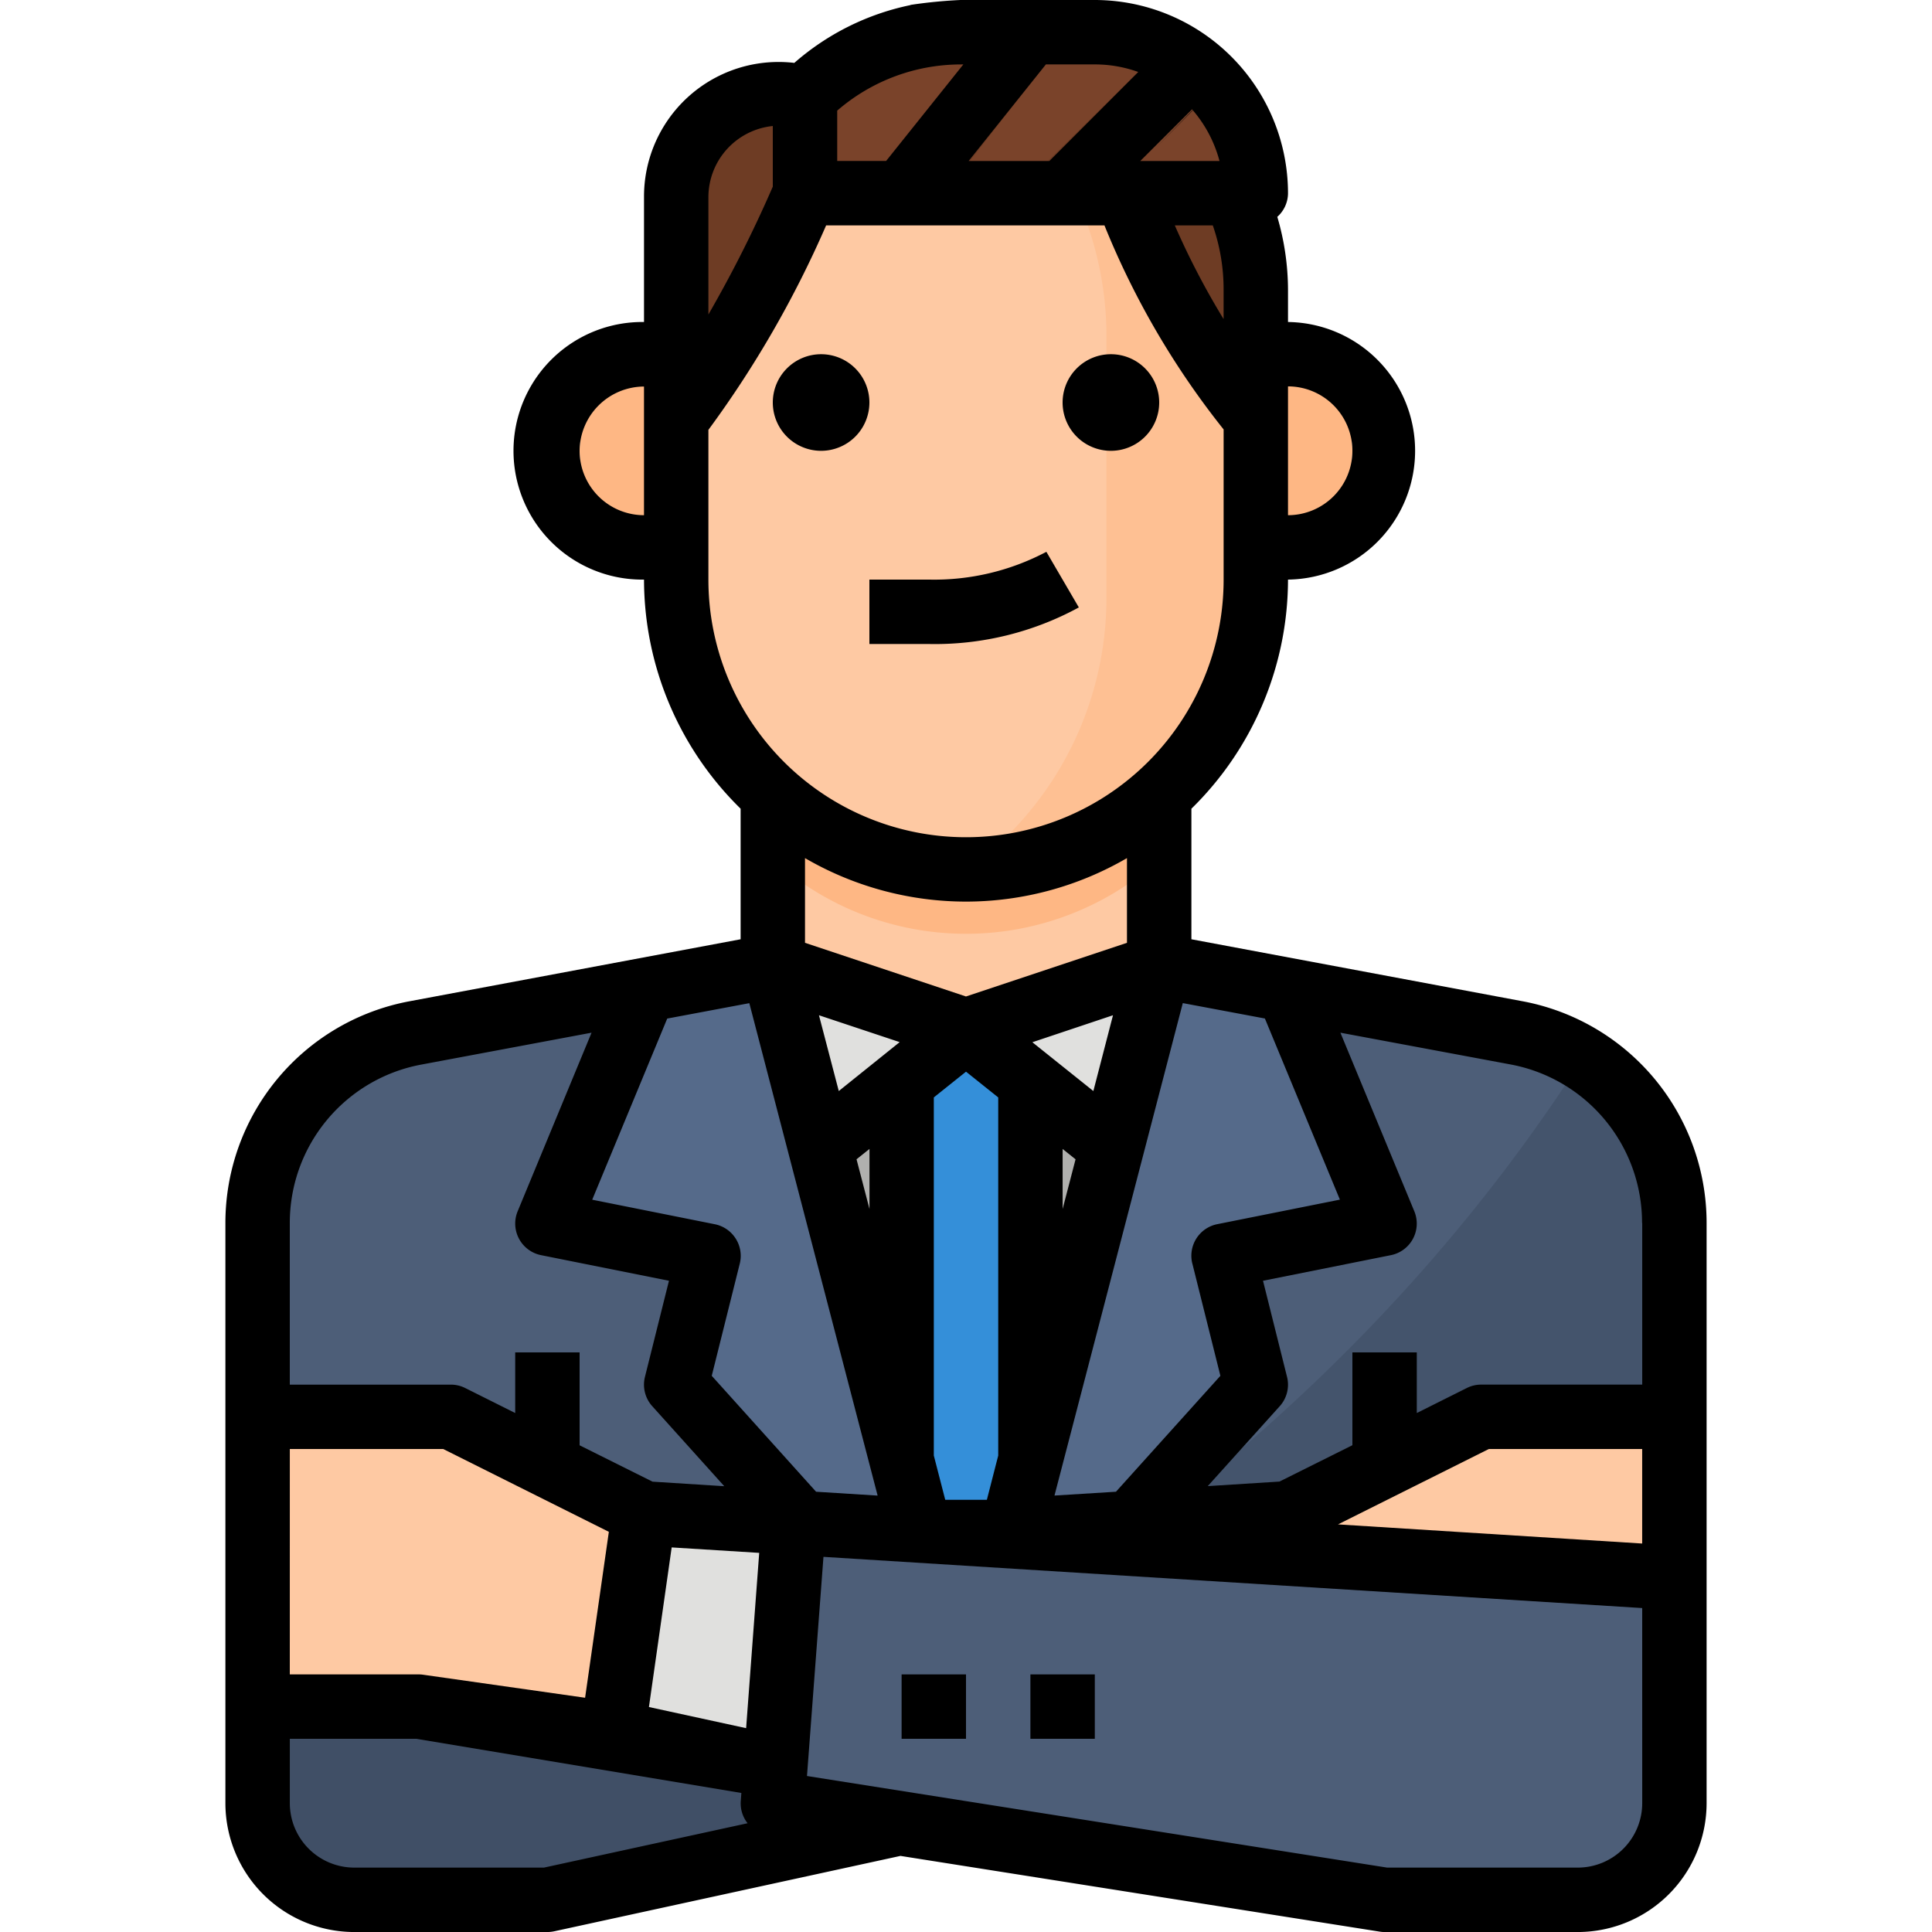 <svg xmlns="http://www.w3.org/2000/svg" xmlns:xlink="http://www.w3.org/1999/xlink" width="85" height="85" viewBox="0 0 85 85">
  <defs>
    <clipPath id="clip-path">
      <rect id="Rectángulo_5439" data-name="Rectángulo 5439" width="85" height="85" transform="translate(285 699)" fill="#fff" stroke="#707070" stroke-width="1"/>
    </clipPath>
  </defs>
  <g id="Enmascarar_grupo_50" data-name="Enmascarar grupo 50" transform="translate(-285 -699)" clip-path="url(#clip-path)">
    <g id="Filled_outline" data-name="Filled outline" transform="translate(282.167 696.167)">
      <path id="Trazado_102932" data-name="Trazado 102932" d="M58.083,46.13v7.7h-25.5v-7.7l4.25-.8V32.583h17v12.75Z" fill="#fec9a3"/>
      <path id="Trazado_102933" data-name="Trazado 102933" d="M76.5,56.637V80.75H14.167V56.638A8.5,8.5,0,0,1,21.1,48.283l15.733-2.95,8.5,2.833,8.5-2.833,15.734,2.95A8.492,8.492,0,0,1,76.5,56.637Z" fill="#4d5e78"/>
      <path id="Trazado_102934" data-name="Trazado 102934" d="M76.5,56.637V80.75H35.263c14.9-7.025,28.121-17.179,37.2-31.351A8.5,8.5,0,0,1,76.5,56.637Z" fill="#44546c"/>
      <path id="Trazado_102935" data-name="Trazado 102935" d="M36.833,45.333l8.5,32.583,8.5-32.584-8.5,2.834Z" fill="#b0b0ae"/>
      <path id="Trazado_102936" data-name="Trazado 102936" d="M53.833,45.333l-8.5,2.834L51.754,53.3Z" fill="#e0e0de"/>
      <path id="Trazado_102937" data-name="Trazado 102937" d="M45.333,48.167l-8.5-2.833,2.079,7.97Z" fill="#e0e0de"/>
      <path id="Trazado_102938" data-name="Trazado 102938" d="M48.167,67.055V50.433l-2.833-2.267L42.5,50.433V67.056l2.833,10.861Z" fill="#348fd9"/>
      <path id="Trazado_102939" data-name="Trazado 102939" d="M34,58.083,32.583,63.75l12.75,14.167-8.5-32.583L31.167,46.4l-4.25,10.271Z" fill="#556a8a"/>
      <path id="Trazado_102940" data-name="Trazado 102940" d="M56.667,58.083l1.417,5.667L45.333,77.917l8.5-32.583L59.5,46.4l4.25,10.271Z" fill="#556a8a"/>
      <path id="Trazado_102941" data-name="Trazado 102941" d="M68,65.167h8.5v12.75H69.417l-8.529,1.218L59.5,69.417Z" fill="#fec9a3"/>
      <path id="Trazado_102942" data-name="Trazado 102942" d="M52.916,69.827,54.543,80.41,26.917,86.417h-8.5a4.25,4.25,0,0,1-4.25-4.25V72.25Z" fill="#404f66"/>
      <path id="Trazado_102943" data-name="Trazado 102943" d="M60.888,79.134l-1.388.2L54.543,80.41,52.916,69.827l6.584-.411Z" fill="#e0e0de"/>
      <path id="Trazado_102944" data-name="Trazado 102944" d="M22.667,65.167h-8.5v12.75H21.25l8.529,1.218,1.388-9.718Z" fill="#fec9a3"/>
      <path id="Trazado_102945" data-name="Trazado 102945" d="M40.837,70.021l-.8,11.241-8.868-1.928-1.388-.2,1.388-9.718Z" fill="#e0e0de"/>
      <path id="Trazado_102946" data-name="Trazado 102946" d="M37.751,69.828l-.917,12.338,26.917,4.25h8.5a4.25,4.25,0,0,0,4.25-4.25V72.25Z" fill="#4d5e78"/>
      <g id="Grupo_55399" data-name="Grupo 55399">
        <path id="Trazado_102947" data-name="Trazado 102947" d="M53.833,40.652V32.583h-17v8.069A12.7,12.7,0,0,0,53.833,40.652Z" fill="#feb784"/>
        <path id="Trazado_102948" data-name="Trazado 102948" d="M58.083,18.417v8.5a4.25,4.25,0,1,0,0-8.5Z" fill="#feb784"/>
        <path id="Trazado_102949" data-name="Trazado 102949" d="M32.655,18.417h-.071a4.25,4.25,0,1,0,0,8.5v-8.5Z" fill="#feb784"/>
      </g>
      <path id="Trazado_102950" data-name="Trazado 102950" d="M58.083,17V28.333a12.751,12.751,0,0,1-12.671,12.75h-.079a12.751,12.751,0,0,1-12.75-12.749V17c0-7.041,5.709-11.333,12.75-11.333h.078a13.842,13.842,0,0,1,8.937,3.026A10.566,10.566,0,0,1,58.083,17Z" fill="#fec9a3"/>
      <path id="Trazado_102951" data-name="Trazado 102951" d="M58.083,17V28.333a12.751,12.751,0,0,1-12.671,12.75,14.747,14.747,0,0,0,6.1-11.957V17.622a14.744,14.744,0,0,0-6.1-11.955,13.842,13.842,0,0,1,8.937,3.026A10.566,10.566,0,0,1,58.083,17Z" fill="#fec093"/>
      <path id="Trazado_102952" data-name="Trazado 102952" d="M58.083,21.25V15.583c0-4.694-3.171-8.5-7.083-8.5l.249.9A35.594,35.594,0,0,0,58.083,21.25Z" fill="#6e3c24"/>
      <path id="Trazado_102953" data-name="Trazado 102953" d="M32.583,21.25V11.508A4.561,4.561,0,0,1,38.25,7.083v4.25S35.689,17.523,32.583,21.25Z" fill="#6e3c24"/>
      <path id="Trazado_102954" data-name="Trazado 102954" d="M38.25,11.333H58.083A7.083,7.083,0,0,0,51,4.25H45.09a9.673,9.673,0,0,0-6.84,2.833Z" fill="#7a432a"/>
      <path id="Trazado_102955" data-name="Trazado 102955" d="M46.322,4.25l-5.5,7.083h3.588l5.5-7.083Z" fill="#6e3c24"/>
      <path id="Trazado_102956" data-name="Trazado 102956" d="M56.282,6.655a7.066,7.066,0,0,0-2.289-1.721l-6.513,6.4h4.042Z" fill="#6e3c24"/>
      <path id="Trazado_102957" data-name="Trazado 102957" d="M20.832,46.888a9.919,9.919,0,0,0-8.082,9.751V82.167a5.672,5.672,0,0,0,5.667,5.667h8.5a1.468,1.468,0,0,0,.3-.032L42.45,84.485l21.078,3.331a1.3,1.3,0,0,0,.221.018h8.5a5.672,5.672,0,0,0,5.667-5.667V56.639a9.922,9.922,0,0,0-8.086-9.753L55.25,44.157V38.413A14.137,14.137,0,0,0,59.5,28.333h0A5.667,5.667,0,0,0,59.5,17V15.583a11.444,11.444,0,0,0-.471-3.21,1.4,1.4,0,0,0,.471-1.04,8.509,8.509,0,0,0-8.5-8.5H45.09a21.409,21.409,0,0,0-2.2.216l0,.008A11.188,11.188,0,0,0,37.78,5.6a5.92,5.92,0,0,0-6.613,5.907V17a5.667,5.667,0,1,0,0,11.333h0a14.135,14.135,0,0,0,4.25,10.079v5.745Zm24.5-4.388a14.108,14.108,0,0,0,7.083-1.914v3.727l-7.083,2.361L38.25,44.313V40.586A14.1,14.1,0,0,0,45.333,42.5Zm9.96,15.927,1.233,4.936-4.594,5.1-2.705.168,5.645-21.666,3.612.678,3.3,7.969-5.393,1.079a1.416,1.416,0,0,0-1.1,1.732Zm13.042,8.157h6.748v4.158L61.7,69.9Zm-35.95,4.329,3.851.24-.576,7.712-4.276-.93ZM35.2,57.325a1.417,1.417,0,0,0-.919-.631l-5.393-1.079,3.3-7.969,3.612-.678,5.645,21.665-2.708-.17-4.59-5.1,1.233-4.936a1.417,1.417,0,0,0-.178-1.1Zm5.317-3.488.57-.456v2.642Zm3.4,13.034V51.115l1.417-1.133,1.417,1.133V66.871l-.5,1.948H44.42Zm5.667-13.489.569.456-.569,2.186Zm1.352-2.548-2.683-2.147L51.8,47.5Zm-11.2,0L38.864,47.5l3.551,1.182ZM21.354,49.673l7.505-1.406-3.251,7.857a1.417,1.417,0,0,0,1.031,1.931l5.626,1.126-1.056,4.225A1.414,1.414,0,0,0,31.53,64.7l3.168,3.52-3.156-.2-3.209-1.6V62.333H25.5V65l-2.2-1.1a1.417,1.417,0,0,0-.634-.149H15.583V56.639a7.083,7.083,0,0,1,5.77-6.966Zm-5.77,16.91h6.748l7.288,3.644-1.045,7.3L21.45,76.514a1.389,1.389,0,0,0-.2-.014H15.583ZM26.765,85H18.417a2.837,2.837,0,0,1-2.833-2.833V79.333h5.566l14.3,2.383-.026.351a1.411,1.411,0,0,0,.3.981Zm48.319-2.833A2.837,2.837,0,0,1,72.25,85H63.861L38.337,80.97l.725-9.642,36.021,2.253Zm0-25.528V63.75H68a1.417,1.417,0,0,0-.634.15l-2.2,1.1V62.333H62.333v4.083l-3.209,1.6-3.155.2L59.136,64.7a1.414,1.414,0,0,0,.321-1.291L58.4,59.181l5.626-1.126a1.417,1.417,0,0,0,1.031-1.931l-3.252-7.857,7.5,1.4a7.086,7.086,0,0,1,5.772,6.967ZM56.191,12.75a8.54,8.54,0,0,1,.475,2.833v1.288A34.237,34.237,0,0,1,54.52,12.75Zm6.142,9.915A2.837,2.837,0,0,1,59.5,25.5V19.832A2.837,2.837,0,0,1,62.333,22.665ZM53,9.917,55.28,7.64c.009.011.018.023.027.034L53.681,9.345l1.635-1.658a5.634,5.634,0,0,1,1.17,2.229ZM52.912,6,49,9.917H45.448l3.4-4.25H51A5.633,5.633,0,0,1,52.912,6Zm-7.694-.335-3.4,4.25H39.667V7.7a8.317,8.317,0,0,1,5.422-2.032ZM34,11.508a3.15,3.15,0,0,1,2.833-3.131v2.667A55.528,55.528,0,0,1,34,16.669ZM28.333,22.665a2.847,2.847,0,0,1,2.833-2.826V25.5a2.837,2.837,0,0,1-2.833-2.833ZM34,28.333V21.745a46.261,46.261,0,0,0,5.179-8.995H51.425a36.054,36.054,0,0,0,5.242,8.976v6.608a11.333,11.333,0,1,1-22.667,0Z"/>
      <path id="Trazado_102958" data-name="Trazado 102958" d="M38.958,22.667a2.125,2.125,0,1,0-2.125-2.125,2.125,2.125,0,0,0,2.125,2.125Z"/>
      <path id="Trazado_102959" data-name="Trazado 102959" d="M51.708,22.667a2.125,2.125,0,1,0-2.125-2.125,2.125,2.125,0,0,0,2.125,2.125Z"/>
      <path id="Trazado_102960" data-name="Trazado 102960" d="M41.083,31.167H43.72a13.237,13.237,0,0,0,6.577-1.61L48.869,27.11a10.547,10.547,0,0,1-5.149,1.223H41.083Z"/>
      <path id="Trazado_102961" data-name="Trazado 102961" d="M42.5,76.5h2.833v2.833H42.5Z"/>
      <path id="Trazado_102962" data-name="Trazado 102962" d="M48.167,76.5H51v2.833H48.167Z"/>
    </g>
  </g>
</svg>
